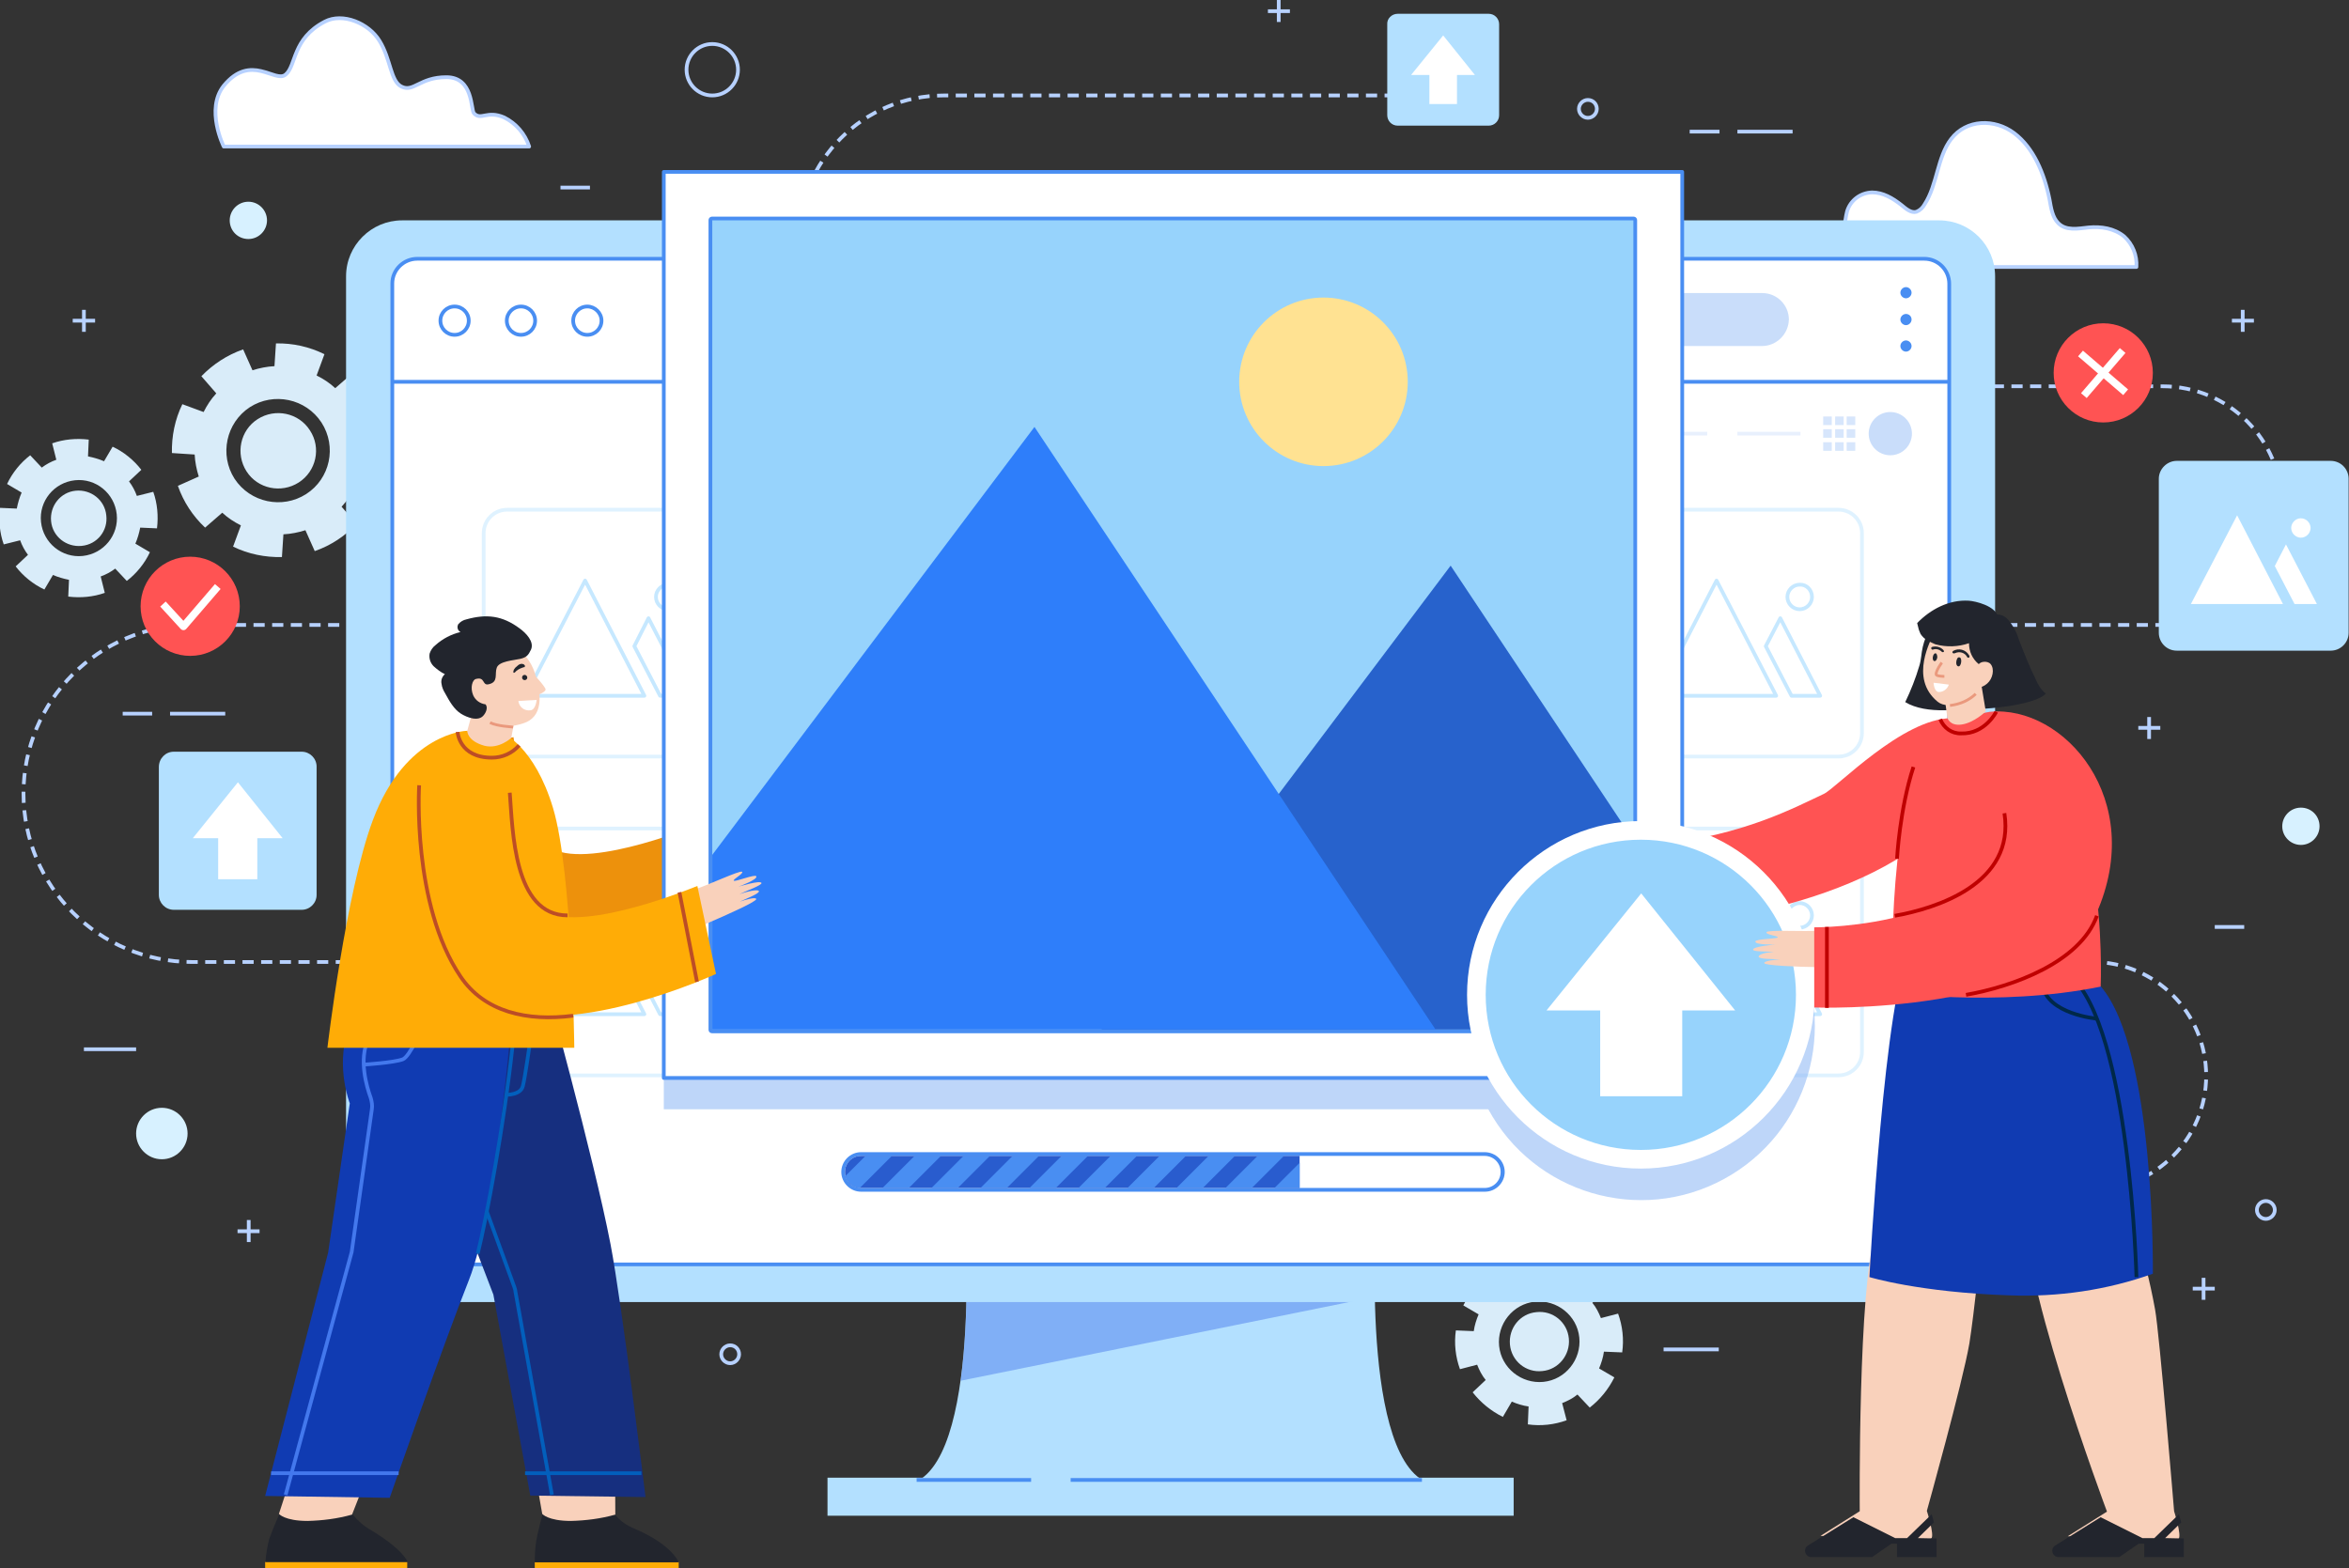 <?xml version="1.0" encoding="utf-8"?>
<!-- Generator: Adobe Illustrator 24.1.1, SVG Export Plug-In . SVG Version: 6.00 Build 0)  -->
<svg version="1.1" id="Layer_1" xmlns="http://www.w3.org/2000/svg" xmlns:xlink="http://www.w3.org/1999/xlink" x="0px" y="0px"
	 viewBox="0 0 629.9 420.6" style="enable-background:new 0 0 629.9 420.6;" xml:space="preserve">
<rect x="0" y="0" width="629.9" height="420.6" fill="#333333" stroke="none"/>
<style type="text/css">
	.st0{fill:#D9ECF9;}
	.st1{fill:#D7F1FF;}
	.st2{fill:none;stroke:#B7D1FF;stroke-linejoin:round;}
	.st3{fill:#FFFFFF;stroke:#B7D1FF;stroke-linejoin:round;}
	.st4{fill:none;stroke:#B7D1FF;stroke-linejoin:round;stroke-dasharray:3,2;}
	.st5{fill:#FF5353;}
	.st6{fill:none;stroke:#FFFFFF;stroke-width:2;stroke-linejoin:round;}
	.st7{fill:#B3E0FF;}
	.st8{fill:#FFFFFF;}
	.st9{opacity:0.65;fill:#6695F2;enable-background:new    ;}
	.st10{fill:#FFFFFF;stroke:#498EF2;stroke-linejoin:round;}
	.st11{opacity:0.75;}
	.st12{opacity:0.55;fill:none;stroke:#B3E0FF;stroke-linejoin:round;enable-background:new    ;}
	.st13{fill:none;stroke:#B3E0FF;stroke-linejoin:round;}
	.st14{fill:#498EF2;}
	.st15{fill:#295CCE;}
	.st16{clip-path:url(#SVGID_2_);}
	.st17{fill:#103BB2;}
	.st18{fill:none;stroke:#498EF2;stroke-linejoin:round;}
	.st19{opacity:0.45;fill:#89B5F4;enable-background:new    ;}
	.st20{opacity:0.75;fill:none;stroke:#E0EBFC;stroke-linejoin:round;enable-background:new    ;}
	.st21{opacity:0.45;}
	.st22{opacity:0.75;fill:#89B5F4;enable-background:new    ;}
	.st23{fill:#F9D1BB;}
	.st24{fill-rule:evenodd;clip-rule:evenodd;fill:#ED910C;}
	.st25{opacity:0.55;fill:#89B5F4;enable-background:new    ;}
	.st26{fill:#97D3FC;}
	.st27{fill:#FFE292;}
	.st28{clip-path:url(#SVGID_4_);}
	.st29{fill:#2762CC;}
	.st30{fill:#2E7EFA;}
	.st31{fill:#22252D;}
	.st32{fill:none;stroke:#002849;stroke-linejoin:round;}
	.st33{fill:none;stroke:#BF0000;stroke-linejoin:round;}
	.st34{fill:none;stroke:#EA997D;stroke-width:0.75;stroke-miterlimit:10;}
	.st35{fill:#FFAC06;}
	.st36{fill-rule:evenodd;clip-rule:evenodd;fill:#162F7F;}
	.st37{fill-rule:evenodd;clip-rule:evenodd;fill:#103BB2;}
	.st38{fill:none;stroke:#025FBC;stroke-linejoin:round;}
	.st39{fill:none;stroke:#4378ED;stroke-linejoin:round;}
	.st40{fill-rule:evenodd;clip-rule:evenodd;fill:#FFAC06;}
	.st41{fill:none;stroke:#BC4D26;stroke-linejoin:round;}
	.st42{fill-rule:evenodd;clip-rule:evenodd;fill:#F9D1BB;}
	.st43{fill-rule:evenodd;clip-rule:evenodd;fill:#22252D;}
</style>
<g>
	<path class="st0" d="M42.1,141.7c0.4-3.3,0.1-6.7-1-9.8l-4.4,1.1c-0.5-1.4-1.2-2.7-2.1-3.9l3.3-3.1c-2-2.6-4.7-4.8-7.7-6.2
		l-2.3,3.9c-1.4-0.6-2.8-1-4.3-1.3l0.2-4.5c-3.3-0.4-6.7-0.1-9.8,1l1.1,4.4c-1.4,0.5-2.7,1.2-3.9,2.1l-3.1-3.3
		c-2.6,2-4.8,4.7-6.2,7.7l3.9,2.3c-0.6,1.4-1,2.8-1.3,4.3l-4.5-0.2c-0.4,3.3-0.1,6.7,1,9.8l4.4-1.1c0.5,1.4,1.2,2.7,2.1,3.9
		l-3.3,3.1c2,2.6,4.7,4.8,7.7,6.2l2.3-3.9c1.4,0.6,2.8,1,4.3,1.3l-0.2,4.5c3.3,0.4,6.7,0.1,9.8-1l-1.1-4.4c1.4-0.5,2.7-1.2,3.9-2.1
		l3.1,3.3c2.6-2,4.8-4.7,6.2-7.7l-3.9-2.3c0.6-1.4,1-2.8,1.3-4.3L42.1,141.7z M22.2,149.1c-5.6,0.6-10.6-3.5-11.2-9.1
		c-0.6-5.6,3.5-10.6,9.1-11.2s10.6,3.5,11.2,9.1c0,0,0,0,0,0C31.9,143.5,27.8,148.5,22.2,149.1z M21.9,146.4
		c-4.1,0.4-7.8-2.5-8.2-6.6s2.5-7.8,6.6-8.2c4.1-0.4,7.8,2.5,8.2,6.6C29,142.3,26.1,146,21.9,146.4z"/>
	<path class="st1" d="M50.3,304c0,3.8-3.1,6.9-6.9,6.9s-6.9-3.1-6.9-6.9c0-3.8,3.1-6.9,6.9-6.9C47.2,297.1,50.3,300.2,50.3,304
		C50.3,304,50.3,304,50.3,304z"/>
	<path class="st2" d="M197.9,18.7c0,3.8-3.1,6.9-6.9,6.9s-6.9-3.1-6.9-6.9c0-3.8,3.1-6.9,6.9-6.9C194.8,11.8,197.9,14.9,197.9,18.7
		C197.9,18.7,197.9,18.7,197.9,18.7z"/>
	<path class="st3" d="M477.6,71.6c0-0.7,0.1-1.4,0.2-2.2c0.8-6.5,5.5-5.9,8.5-5.7c3,0.2,6.6,0.3,8-2.7c0.6-1.3,0.6-2.9,1-4.3
		c0.9-3,3.6-5,6.7-5.1c2.9,0,5.5,1.5,7.9,3.4c1.2,1,2.6,2.2,4,1.8c1-0.4,1.7-1.1,2.2-2c3.4-5.2,3.4-12.7,7.1-17.5
		c4.1-5.4,11.7-5.5,16.9-1.6s8.1,10.8,9.5,17.8c0.4,2.3,0.8,4.8,2.3,6.3c2.1,2.2,5.4,1.5,8.2,1.2c3.3-0.3,6.8,0.2,9.5,2.4
		c2.3,2.1,3.5,5.1,3.3,8.2H477.6z"/>
	<path class="st3" d="M60,39.3h81.9c-1.1-3.4-3.5-6.2-6.7-7.8c-4.6-2-6.2,0.9-8.1-1.1c-0.9-1-0.1-9.7-7.4-9.7
		c-7.2,0-8.8,4.2-12.1,2.5c-2.9-1.5-2.8-7.3-5.8-12.2c-2.9-4.8-9.9-7.7-14.7-5.2c-8.8,4.6-7.6,11.8-10.5,14.2
		c-2.8,2.4-9.3-5.9-16.6,3C55,29.3,60,39.3,60,39.3z"/>
	<path class="st4" d="M445,319h116.1c16.9,0,30.5-13.7,30.5-30.5v0c0-16.9-13.7-30.5-30.5-30.5l0,0H51.5
		c-24.9,0-45.2-20.2-45.2-45.2v0c0-24.9,20.2-45.2,45.2-45.2h528.4c17.7,0,32-14.3,32-32c0,0,0,0,0,0l0,0c0-17.7-14.3-32-32-32
		c0,0,0,0,0,0H253.1c-21.5,0-39-17.4-39-39l0,0c0-21.5,17.4-39,39-39h131.3"/>
	<circle class="st5" cx="51" cy="162.6" r="13.3"/>
	<polyline class="st6" points="43.7,162 49.2,168 58.4,157.3 	"/>
	<circle class="st5" cx="564" cy="100" r="13.3"/>
	<line class="st6" x1="558.8" y1="106.1" x2="569.2" y2="94"/>
	<line class="st6" x1="557.9" y1="94.8" x2="570" y2="105.2"/>
	<path class="st7" d="M583.7,123.6h41.3c2.7,0,4.8,2.2,4.8,4.8v41.3c0,2.7-2.2,4.8-4.8,4.8h-41.3c-2.7,0-4.8-2.2-4.8-4.8v-41.3
		C578.9,125.8,581.1,123.6,583.7,123.6z"/>
	<polygon class="st8" points="599.9,138.2 587.5,162 612.2,162 	"/>
	<polygon class="st8" points="613,146 610,151.8 615.3,162 621.3,162 	"/>
	<path class="st8" d="M619.6,141.6c0,1.4-1.2,2.6-2.6,2.6c-1.4,0-2.6-1.2-2.6-2.6c0-1.4,1.2-2.6,2.6-2.6
		C618.4,139,619.6,140.2,619.6,141.6z"/>
	<path class="st7" d="M374.8,3.7h24.4c1.6,0,2.8,1.3,2.8,2.8v24.4c0,1.6-1.3,2.8-2.8,2.8h-24.4c-1.6,0-2.8-1.3-2.8-2.8V6.5
		C371.9,5,373.2,3.7,374.8,3.7z"/>
	<polygon class="st8" points="395.5,20.1 387,9.5 378.4,20.1 383.3,20.1 383.3,27.9 390.7,27.9 390.7,20.1 	"/>
	<path class="st7" d="M46.6,201.6h34.3c2.2,0,4,1.8,4,4V240c0,2.2-1.8,4-4,4H46.6c-2.2,0-4-1.8-4-4v-34.3
		C42.6,203.4,44.4,201.6,46.6,201.6z"/>
	<polygon class="st8" points="75.8,224.8 63.8,209.8 51.7,224.8 58.5,224.8 58.5,235.8 69,235.8 69,224.8 	"/>
	<path class="st1" d="M622,221.6c0,2.7-2.2,5-5,5c-2.7,0-5-2.2-5-5c0-2.7,2.2-5,5-5C619.8,216.6,622,218.8,622,221.6z"/>
	<path class="st1" d="M71.6,59.1c0,2.7-2.2,5-5,5s-5-2.2-5-5c0-2.7,2.2-5,5-5C69.4,54.1,71.6,56.4,71.6,59.1z"/>
	<line class="st2" x1="45.6" y1="191.4" x2="60.4" y2="191.4"/>
	<line class="st2" x1="32.9" y1="191.4" x2="40.8" y2="191.4"/>
	<line class="st2" x1="465.9" y1="35.3" x2="480.7" y2="35.3"/>
	<line class="st2" x1="446.1" y1="361.9" x2="460.9" y2="361.9"/>
	<line class="st2" x1="453.1" y1="35.3" x2="461.1" y2="35.3"/>
	<line class="st2" x1="150.3" y1="50.3" x2="158.2" y2="50.3"/>
	<line class="st2" x1="22.5" y1="281.4" x2="36.5" y2="281.4"/>
	<line class="st2" x1="593.9" y1="248.6" x2="601.8" y2="248.6"/>
	<line class="st2" x1="22.5" y1="83.1" x2="22.5" y2="89"/>
	<line class="st2" x1="25.5" y1="86" x2="19.5" y2="86"/>
	<line class="st2" x1="66.7" y1="327.2" x2="66.7" y2="333.1"/>
	<line class="st2" x1="69.6" y1="330.2" x2="63.7" y2="330.2"/>
	<line class="st2" x1="342.9" y1="0" x2="342.9" y2="5.9"/>
	<line class="st2" x1="345.9" y1="3" x2="340" y2="3"/>
	<line class="st2" x1="576.3" y1="192.3" x2="576.3" y2="198.2"/>
	<line class="st2" x1="579.3" y1="195.2" x2="573.4" y2="195.2"/>
	<line class="st2" x1="590.9" y1="342.7" x2="590.9" y2="348.6"/>
	<line class="st2" x1="593.9" y1="345.6" x2="588" y2="345.6"/>
	<line class="st2" x1="601.4" y1="83.1" x2="601.4" y2="89"/>
	<line class="st2" x1="604.4" y1="86" x2="598.5" y2="86"/>
	<path class="st2" d="M610,324.5c0,1.3-1.1,2.4-2.4,2.4s-2.4-1.1-2.4-2.4c0-1.3,1.1-2.4,2.4-2.4S610,323.2,610,324.5L610,324.5z"/>
	<path class="st2" d="M198.2,363.2c0,1.3-1.1,2.4-2.4,2.4c-1.3,0-2.4-1.1-2.4-2.4s1.1-2.4,2.4-2.4c0,0,0,0,0,0
		C197.2,360.8,198.2,361.9,198.2,363.2z"/>
	<path class="st2" d="M428.2,29.2c0,1.3-1.1,2.4-2.4,2.4c-1.3,0-2.4-1.1-2.4-2.4c0-1.3,1.1-2.4,2.4-2.4
		C427.2,26.8,428.2,27.9,428.2,29.2z"/>
	<path class="st0" d="M101.7,111.3c-1.5-4.3-4-8.1-7.2-11.2l-4.6,4c-1.5-1.4-3.2-2.5-5-3.4L87,95C83,93,78.5,92,74,92.1l-0.4,6.1
		c-2,0.1-4,0.5-5.9,1.1l-2.5-5.6c-4.3,1.5-8.1,4-11.2,7.2l4,4.6c-1.4,1.5-2.5,3.2-3.4,5l-5.7-2.1c-2,4.1-2.9,8.6-2.8,13.1l6.1,0.4
		c0.1,2,0.5,4,1.1,5.9l-5.6,2.5c1.5,4.3,4,8.1,7.3,11.2l4.6-4c1.5,1.4,3.2,2.5,5,3.4l-2.1,5.7c4.1,2,8.6,2.9,13.1,2.8l0.4-6.1
		c2-0.1,4-0.5,5.9-1.1l2.5,5.6c4.3-1.5,8.1-4,11.2-7.3l-4-4.6c1.4-1.5,2.5-3.2,3.4-5l5.7,2.1c2-4.1,2.9-8.6,2.8-13.1l-6.1-0.4
		c-0.1-2-0.5-4-1.1-5.9L101.7,111.3z M82.1,132.5c-6.4,4.1-15,2.3-19.2-4.1c-4.1-6.4-2.3-15,4.1-19.2c6.4-4.1,15-2.3,19.2,4.1
		C90.4,119.8,88.5,128.4,82.1,132.5L82.1,132.5z M80.1,129.4c-4.7,3-11,1.7-14-3c-3-4.7-1.7-11,3-14c4.7-3,11-1.7,14,3
		C86.2,120.1,84.8,126.4,80.1,129.4L80.1,129.4z"/>
	<path class="st0" d="M435,362.7c0.5-3.5,0.1-7.1-1.1-10.4l-4.6,1.2c-0.6-1.5-1.3-2.9-2.3-4.1l3.5-3.3c-2.2-2.8-4.9-5-8.1-6.6
		l-2.4,4.1c-1.4-0.6-3-1.1-4.5-1.3l0.2-4.8c-3.5-0.5-7.1-0.1-10.4,1.1l1.2,4.6c-1.5,0.6-2.9,1.3-4.1,2.3L399,342
		c-2.8,2.2-5,4.9-6.6,8.1l4.1,2.4c-0.6,1.4-1.1,3-1.3,4.5l-4.8-0.2c-0.5,3.5-0.1,7.1,1.1,10.4l4.6-1.2c0.6,1.5,1.3,2.9,2.3,4.1
		l-3.5,3.3c2.2,2.8,4.9,5,8.1,6.6l2.4-4.1c1.4,0.6,3,1.1,4.5,1.3l-0.2,4.8c3.5,0.5,7.1,0.1,10.4-1.1l-1.2-4.6
		c1.5-0.6,2.9-1.3,4.1-2.3l3.3,3.5c2.8-2.2,5-4.9,6.6-8.1l-4.1-2.4c0.6-1.4,1.1-3,1.3-4.5L435,362.7z M413.9,370.6
		c-5.9,0.6-11.3-3.7-11.9-9.6c-0.6-5.9,3.7-11.3,9.6-11.9c5.9-0.6,11.3,3.7,11.9,9.6C424.1,364.6,419.8,370,413.9,370.6L413.9,370.6
		z M413.6,367.7c-4.4,0.5-8.3-2.7-8.7-7.1s2.7-8.3,7.1-8.7c4.4-0.5,8.3,2.7,8.7,7.1C421.1,363.4,417.9,367.3,413.6,367.7z"/>
	<path class="st7" d="M369,328.1H258.8c0,0,4.6,70.2-17.2,70.2h144.7C364.5,398.3,369,328.1,369,328.1z"/>
	<path class="st9" d="M257.6,370.3l111.1-22.5c-0.2-11.1,0.4-19.7,0.4-19.7H258.8C258.8,328.1,260.3,350.8,257.6,370.3z"/>
	<path class="st7" d="M107.8,59.1H520c8.3,0,15,6.7,15,15v260.1c0,8.3-6.7,15-15,15H107.8c-8.3,0-15-6.7-15-15V74.1
		C92.8,65.8,99.6,59.1,107.8,59.1C107.8,59.1,107.8,59.1,107.8,59.1z"/>
	<path class="st10" d="M111.9,69.4H516c3.7,0,6.7,3,6.7,6.7v256.3c0,3.7-3,6.7-6.7,6.7H111.9c-3.7,0-6.7-3-6.7-6.7V76
		C105.2,72.4,108.2,69.4,111.9,69.4z"/>
	<g class="st11">
		<path class="st12" d="M136,136.7h53.6c3.5,0,6.3,2.8,6.3,6.3v53.6c0,3.5-2.8,6.3-6.3,6.3H136c-3.5,0-6.3-2.8-6.3-6.3V143
			C129.7,139.5,132.5,136.7,136,136.7z"/>
		<polygon class="st13" points="156.9,155.7 140.9,186.6 172.8,186.6 		"/>
		<polygon class="st13" points="173.9,165.8 170.1,173.3 177,186.6 184.6,186.6 		"/>
		<path class="st13" d="M182.5,160.1c0,1.8-1.5,3.3-3.3,3.3s-3.3-1.5-3.3-3.3c0-1.8,1.5-3.3,3.3-3.3
			C181,156.7,182.5,158.2,182.5,160.1z"/>
		<path class="st12" d="M237.1,136.7h53.6c3.5,0,6.3,2.8,6.3,6.3v53.6c0,3.5-2.8,6.3-6.3,6.3h-53.6c-3.5,0-6.3-2.8-6.3-6.3V143
			C230.9,139.5,233.7,136.7,237.1,136.7z"/>
		<polygon class="st13" points="258,155.7 242.1,186.6 274,186.6 		"/>
		<polygon class="st13" points="275.1,165.8 271.2,173.3 278.1,186.6 285.8,186.6 		"/>
		<path class="st13" d="M283.6,160.1c0,1.8-1.5,3.3-3.3,3.3c-1.8,0-3.3-1.5-3.3-3.3c0-1.8,1.5-3.3,3.3-3.3
			C282.1,156.7,283.6,158.2,283.6,160.1z"/>
		<path class="st12" d="M338.3,136.7h53.6c3.5,0,6.3,2.8,6.3,6.3v53.6c0,3.5-2.8,6.3-6.3,6.3h-53.6c-3.5,0-6.3-2.8-6.3-6.3V143
			C332,139.5,334.8,136.7,338.3,136.7z"/>
		<polygon class="st13" points="359.2,155.7 343.2,186.6 375.1,186.6 		"/>
		<polygon class="st13" points="376.2,165.8 372.4,173.3 379.3,186.6 386.9,186.6 		"/>
		<path class="st13" d="M384.8,160.1c0,1.8-1.5,3.3-3.3,3.3c-1.8,0-3.3-1.5-3.3-3.3c0-1.8,1.5-3.3,3.3-3.3
			C383.3,156.7,384.8,158.2,384.8,160.1z"/>
		<path class="st12" d="M439.4,136.7H493c3.5,0,6.3,2.8,6.3,6.3v53.6c0,3.5-2.8,6.3-6.3,6.3h-53.6c-3.5,0-6.3-2.8-6.3-6.3V143
			C433.2,139.5,436,136.7,439.4,136.7z"/>
		<polygon class="st13" points="460.3,155.7 444.4,186.6 476.3,186.6 		"/>
		<polygon class="st13" points="477.4,165.8 473.5,173.3 480.4,186.6 488.1,186.6 		"/>
		<path class="st13" d="M485.9,160.1c0,1.8-1.5,3.3-3.3,3.3c-1.8,0-3.3-1.5-3.3-3.3c0-1.8,1.5-3.3,3.3-3.3
			C484.4,156.7,485.9,158.2,485.9,160.1z"/>
	</g>
	<g class="st11">
		<path class="st12" d="M136,222.2h53.6c3.5,0,6.3,2.8,6.3,6.3v53.6c0,3.5-2.8,6.3-6.3,6.3H136c-3.5,0-6.3-2.8-6.3-6.3v-53.6
			C129.7,225,132.5,222.2,136,222.2z"/>
		<polygon class="st13" points="156.9,241.2 140.9,272 172.8,272 		"/>
		<polygon class="st13" points="173.9,251.3 170.1,258.7 177,272 184.6,272 		"/>
		<path class="st13" d="M182.5,245.5c0,1.8-1.5,3.3-3.3,3.3s-3.3-1.5-3.3-3.3c0-1.8,1.5-3.3,3.3-3.3
			C181,242.2,182.5,243.7,182.5,245.5C182.5,245.5,182.5,245.5,182.5,245.5z"/>
		<path class="st12" d="M237.1,222.2h53.6c3.5,0,6.3,2.8,6.3,6.3v53.6c0,3.5-2.8,6.3-6.3,6.3h-53.6c-3.5,0-6.3-2.8-6.3-6.3v-53.6
			C230.9,225,233.7,222.2,237.1,222.2z"/>
		<polygon class="st13" points="258,241.2 242.1,272 274,272 		"/>
		<polygon class="st13" points="275.1,251.3 271.2,258.7 278.1,272 285.8,272 		"/>
		<path class="st13" d="M283.6,245.5c0,1.8-1.5,3.3-3.3,3.3c-1.8,0-3.3-1.5-3.3-3.3c0-1.8,1.5-3.3,3.3-3.3
			C282.1,242.2,283.6,243.7,283.6,245.5C283.6,245.5,283.6,245.5,283.6,245.5z"/>
		<path class="st12" d="M338.3,222.2h53.6c3.5,0,6.3,2.8,6.3,6.3v53.6c0,3.5-2.8,6.3-6.3,6.3h-53.6c-3.5,0-6.3-2.8-6.3-6.3v-53.6
			C332,225,334.8,222.2,338.3,222.2z"/>
		<polygon class="st13" points="359.2,241.2 343.2,272 375.1,272 		"/>
		<polygon class="st13" points="376.2,251.3 372.4,258.7 379.3,272 386.9,272 		"/>
		<path class="st13" d="M384.8,245.5c0,1.8-1.5,3.3-3.3,3.3c-1.8,0-3.3-1.5-3.3-3.3c0-1.8,1.5-3.3,3.3-3.3
			C383.3,242.2,384.8,243.7,384.8,245.5z"/>
		<path class="st12" d="M439.4,222.2H493c3.5,0,6.3,2.8,6.3,6.3v53.6c0,3.5-2.8,6.3-6.3,6.3h-53.6c-3.5,0-6.3-2.8-6.3-6.3v-53.6
			C433.2,225,436,222.2,439.4,222.2z"/>
		<polygon class="st13" points="460.3,241.2 444.4,272 476.3,272 		"/>
		<polygon class="st13" points="477.4,251.3 473.5,258.7 480.4,272 488.1,272 		"/>
		<path class="st13" d="M485.9,245.5c0,1.8-1.5,3.3-3.3,3.3c-1.8,0-3.3-1.5-3.3-3.3c0-1.8,1.5-3.3,3.3-3.3
			C484.4,242.2,485.9,243.7,485.9,245.5L485.9,245.5z"/>
	</g>
	<path class="st8" d="M230.9,319.1c-2.7,0-4.8-2.2-4.8-4.8c0-2.7,2.2-4.8,4.8-4.8l0,0h167.3c2.7,0,4.8,2.1,4.8,4.8s-2.1,4.8-4.8,4.8
		c0,0,0,0,0,0L230.9,319.1z"/>
	<path class="st14" d="M398.1,310c2.4,0,4.3,1.9,4.3,4.3s-1.9,4.3-4.3,4.3l0,0H230.9c-2.4,0-4.3-1.9-4.3-4.3s1.9-4.3,4.3-4.3H398.1
		 M398.1,309H230.9c-2.9,0-5.3,2.4-5.3,5.3s2.4,5.3,5.3,5.3h167.3c2.9,0,5.3-2.4,5.3-5.3S401.1,309,398.1,309z"/>
	<path class="st15" d="M348.5,310H230.9c-2.4,0-4.3,1.9-4.3,4.3s1.9,4.3,4.3,4.3h117.6L348.5,310z"/>
	<g>
		<defs>
			<path id="SVGID_1_" d="M348.5,310H230.9c-2.4,0-4.3,1.9-4.3,4.3s1.9,4.3,4.3,4.3h117.6L348.5,310z"/>
		</defs>
		<clipPath id="SVGID_2_">
			<use xlink:href="#SVGID_1_"  style="overflow:visible;"/>
		</clipPath>
		<g class="st16">
			
				<rect x="213.2" y="311.3" transform="matrix(0.707 -0.707 0.707 0.707 -153.993 255.915)" class="st14" width="37.4" height="5"/>
			
				<rect x="226.4" y="311.3" transform="matrix(0.707 -0.707 0.707 0.707 -150.144 265.207)" class="st14" width="37.4" height="5"/>
			
				<rect x="239.5" y="311.3" transform="matrix(0.707 -0.707 0.707 0.707 -146.294 274.499)" class="st14" width="37.4" height="5"/>
			
				<rect x="252.6" y="311.3" transform="matrix(0.707 -0.707 0.707 0.707 -142.445 283.792)" class="st14" width="37.4" height="5"/>
			
				<rect x="265.8" y="311.3" transform="matrix(0.707 -0.707 0.707 0.707 -138.596 293.084)" class="st14" width="37.4" height="5"/>
			
				<rect x="278.9" y="311.3" transform="matrix(0.707 -0.707 0.707 0.707 -134.747 302.377)" class="st14" width="37.4" height="5"/>
			
				<rect x="292.1" y="311.3" transform="matrix(0.707 -0.707 0.707 0.707 -130.898 311.663)" class="st14" width="37.4" height="5"/>
			
				<rect x="305.2" y="311.3" transform="matrix(0.707 -0.707 0.707 0.707 -127.049 320.955)" class="st14" width="37.4" height="5"/>
			
				<rect x="318.3" y="311.3" transform="matrix(0.707 -0.707 0.707 0.707 -123.2 330.247)" class="st14" width="37.4" height="5"/>
			
				<rect x="331.5" y="311.3" transform="matrix(0.707 -0.707 0.707 0.707 -119.351 339.54)" class="st14" width="37.4" height="5"/>
			
				<rect x="344.6" y="311.3" transform="matrix(0.707 -0.707 0.707 0.707 -115.502 348.833)" class="st17" width="37.4" height="5"/>
			
				<rect x="357.8" y="311.3" transform="matrix(0.707 -0.707 0.707 0.707 -111.652 358.131)" class="st17" width="37.4" height="5"/>
			
				<rect x="370.9" y="311.3" transform="matrix(0.707 -0.707 0.707 0.707 -107.803 367.424)" class="st17" width="37.4" height="5"/>
		</g>
	</g>
	<line class="st18" x1="105.2" y1="102.4" x2="522.6" y2="102.4"/>
	<path class="st19" d="M472.5,92.8H185c-3.9,0-7.1-3.2-7.1-7.1c0,0,0,0,0,0l0,0c0-3.9,3.2-7.1,7.1-7.1h287.6c3.9,0,7.1,3.2,7.1,7.1
		l0,0C479.6,89.6,476.4,92.8,472.5,92.8z"/>
	<path class="st18" d="M125.7,86c0,2.1-1.7,3.8-3.8,3.8s-3.8-1.7-3.8-3.8c0-2.1,1.7-3.8,3.8-3.8C124,82.2,125.7,83.9,125.7,86
		C125.7,86,125.7,86,125.7,86z"/>
	<path class="st18" d="M143.5,86c0,2.1-1.7,3.8-3.8,3.8c-2.1,0-3.8-1.7-3.8-3.8c0-2.1,1.7-3.8,3.8-3.8c0,0,0,0,0,0
		C141.8,82.2,143.5,83.9,143.5,86C143.5,86,143.5,86,143.5,86z"/>
	<path class="st18" d="M161.3,86c0,2.1-1.7,3.8-3.8,3.8s-3.8-1.7-3.8-3.8c0-2.1,1.7-3.8,3.8-3.8C159.5,82.2,161.3,83.9,161.3,86
		C161.3,86,161.3,86,161.3,86z"/>
	<rect x="221.9" y="396.3" class="st7" width="184" height="10.2"/>
	<line class="st20" x1="440.9" y1="116.3" x2="457.8" y2="116.3"/>
	<line class="st20" x1="465.9" y1="116.3" x2="482.8" y2="116.3"/>
	<g class="st21">
		<rect x="488.9" y="111.7" class="st22" width="2.3" height="2.3"/>
		<rect x="492.1" y="111.7" class="st22" width="2.3" height="2.3"/>
		<rect x="495.2" y="111.7" class="st22" width="2.3" height="2.3"/>
		<rect x="488.9" y="115.1" class="st22" width="2.3" height="2.3"/>
		<rect x="492.1" y="115.1" class="st22" width="2.3" height="2.3"/>
		<rect x="495.2" y="115.1" class="st22" width="2.3" height="2.3"/>
		<rect x="488.9" y="118.6" class="st22" width="2.3" height="2.3"/>
		<rect x="492.1" y="118.6" class="st22" width="2.3" height="2.3"/>
		<rect x="495.2" y="118.6" class="st22" width="2.3" height="2.3"/>
	</g>
	<path class="st19" d="M512.7,116.3c0,3.2-2.6,5.8-5.8,5.8c-3.2,0-5.8-2.6-5.8-5.8c0-3.2,2.6-5.8,5.8-5.8l0,0
		C510.1,110.5,512.7,113.1,512.7,116.3z"/>
	<path class="st14" d="M512.6,78.5c0,0.8-0.7,1.5-1.5,1.5c-0.8,0-1.5-0.7-1.5-1.5s0.7-1.5,1.5-1.5h0C511.9,77,512.6,77.7,512.6,78.5
		z"/>
	<path class="st14" d="M512.6,85.7c0,0.8-0.7,1.5-1.5,1.5c-0.8,0-1.5-0.7-1.5-1.5s0.7-1.5,1.5-1.5h0
		C511.9,84.2,512.6,84.8,512.6,85.7z"/>
	<path class="st14" d="M512.6,92.8c0,0.8-0.7,1.5-1.5,1.5s-1.5-0.7-1.5-1.5s0.7-1.5,1.5-1.5h0C511.9,91.3,512.6,92,512.6,92.8
		C512.6,92.8,512.6,92.8,512.6,92.8z"/>
	<line class="st18" x1="381.3" y1="396.9" x2="287.1" y2="396.9"/>
	<line class="st18" x1="276.5" y1="396.9" x2="245.8" y2="396.9"/>
	<path class="st23" d="M186,222.3c3.3-1,12.2-5.2,12.7-4.7c0.5,0.5-2.6,2.1-2.2,2.4c0.5,0.3,5.5-1.8,5.9-1.2
		c0.5,0.8-4.7,2.7-4.7,2.7s5.8-1.8,6.1-0.9c0.2,0.6-4.2,2.2-5.8,3c1.9-0.7,5-1.4,5.1-0.7c0.1,0.6-2.8,1.8-5.1,2.8
		c1.4-0.5,4.1-1.2,4.3-0.7c0.2,0.6-6.9,3.8-13.6,6.7"/>
	<path class="st24" d="M115.2,201.8c0,0-1.6,41.7,20.5,51.1c19.9,8.5,57.4-8.8,57.4-8.8l-4.9-23.3c0,0-29.3,12.3-40,6.9
		c-7-3.6-10.5-30-10.5-30"/>
	<path class="st23" d="M446.1,226.7c-3.4,0.3-13.3-0.3-13.6,0.4s3.2,0.9,2.9,1.4c-0.3,0.5-5.8,0.4-5.9,1.1c-0.1,1,5.4,0.8,5.4,0.8
		s-6.1,0.5-6,1.4c0.1,0.6,4.8,0.4,6.5,0.6c-2,0.1-5.1,0.6-5,1.2c0.1,0.6,3.3,0.6,5.7,0.7c-1.5,0.1-4.3,0.4-4.2,1
		c0.1,0.6,7.8,1,15.1,1.1"/>
	<path class="st5" d="M523.4,192.6c-13.2,0-30.8,18.6-34.3,20.3c-7.5,3.5-21.7,11.2-44.1,13.5l2.7,21.6c0,0,53.1-3,76.5-30.4
		L523.4,192.6z"/>
	<path class="st25" d="M451,229.9V54.5H178v243h221.1c12.3,22.6,40.6,31,63.2,18.7c22.6-12.3,31-40.6,18.7-63.2
		C474.7,241.4,463.8,233,451,229.9L451,229.9z"/>
	<rect x="178" y="46.1" class="st10" width="273.1" height="243"/>
	<path class="st26" d="M191,58.6H438c0.3,0,0.5,0.2,0.5,0.5v217c0,0.3-0.2,0.5-0.5,0.5H191c-0.3,0-0.5-0.2-0.5-0.5v-217
		C190.5,58.8,190.7,58.6,191,58.6z"/>
	<path class="st14" d="M438,59.1v217H191v-217H438 M438,58.1H191c-0.6,0-1,0.4-1,1v217c0,0.6,0.4,1,1,1H438c0.6,0,1-0.4,1-1v-217
		C439,58.5,438.6,58.1,438,58.1z"/>
	<circle class="st27" cx="354.9" cy="102.4" r="22.6"/>
	<g>
		<defs>
			<rect id="SVGID_3_" x="191" y="59.1" width="247.1" height="217"/>
		</defs>
		<clipPath id="SVGID_4_">
			<use xlink:href="#SVGID_3_"  style="overflow:visible;"/>
		</clipPath>
		<g class="st28">
			<polygon class="st29" points="269.6,310.3 389,151.7 494.6,310.3 			"/>
			<polygon class="st30" points="126.6,314.8 277.4,114.5 410.7,314.8 			"/>
		</g>
	</g>
	<circle class="st26" cx="440" cy="266.8" r="44.1"/>
	<path class="st8" d="M440,225.2c23,0,41.6,18.6,41.6,41.6S463,308.4,440,308.4c-23,0-41.6-18.6-41.6-41.6l0,0
		C398.4,243.8,417,225.2,440,225.2 M440,220.2c-25.7,0-46.6,20.9-46.6,46.6c0,25.7,20.9,46.6,46.6,46.6s46.6-20.9,46.6-46.6l0,0
		C486.6,241.1,465.7,220.3,440,220.2z"/>
	<polygon class="st8" points="465.3,271 440.1,239.6 414.7,271 429.1,271 429.1,294 451.1,294 451.1,271 	"/>
	<path class="st31" d="M524.5,164.8c-2.9,0.4-5.5,1.5-7.1,4c-0.8,1.5-1.4,3-1.8,4.7c-0.4,1.7-0.4,3.4-0.9,5c-1,3.4-2.3,6.7-3.8,9.8
		c5.6,3.4,15.4,2.2,21.9,0.7"/>
	<path class="st31" d="M545.9,182.2c-1.7-3.4-3.1-7-4.5-10.6c-0.6-2-1.6-3.9-3-5.5c-0.8-0.9-2-1.4-3.2-1.3l-9.1,25.2
		c3.8,0.7,19.7-0.7,22.5-4C547.4,185.1,546.5,183.7,545.9,182.2z"/>
	<path class="st23" d="M503,330.8c-4.8,13.5-4.3,74.5-4.3,74.5l-10.5,6.6c0,0,28.8,1.6,29.7,0.7s-1.2-7.4-1.2-7.4
		s9.6-34.4,11.4-44.9c1.2-7.4,3.4-28.3,3.4-28.3S505.4,324.1,503,330.8z"/>
	<path class="st31" d="M514.3,412.5l4.3-4.2l-0.6-2.2l-6.6,6.4h-3.2l-11.2-5.6l-12.2,7.6c-0.8,0.5-1,1.5-0.5,2.3
		c0.3,0.5,0.8,0.8,1.4,0.8h16.3l5.2-3.6h1.5v3.6h10.6v-5L514.3,412.5z"/>
	<path class="st23" d="M543.9,322.7c-4.8,13.5,21.1,82.7,21.1,82.7l-10.5,6.6c0,0,28.8,1.6,29.7,0.7s-1.2-7.4-1.2-7.4
		s-3.9-47.5-5.1-54.1c-3-16.6-7.5-26.8-7.5-26.8S546.3,315.9,543.9,322.7z"/>
	<path class="st31" d="M580.6,412.5l4.3-4.2l-0.6-2.2l-6.6,6.4h-3.2l-11.2-5.6l-12.2,7.6c-0.8,0.5-1,1.5-0.5,2.3
		c0.3,0.5,0.8,0.8,1.4,0.8h16.3l5.2-3.6h1.5v3.6h10.6v-5L580.6,412.5z"/>
	<path class="st17" d="M560.4,257.3c1.2,2.3,2.1,4.7,2.9,7.2c14.7,17,14,77.1,14,77.1c-12.3,4.4-25.4,6.3-38.5,5.8
		c-24.2-0.8-37.5-4.9-37.5-4.9s4.1-77.5,11-87.8C519.2,244.5,560.4,257.3,560.4,257.3z"/>
	<path class="st32" d="M547.7,264.1c1.2,7.9,14.6,9.1,14.6,9.1"/>
	<path class="st32" d="M555.1,261.6c16.1,14,17.8,80.9,17.8,80.9"/>
	<path class="st23" d="M487.5,249.6c-3.5,0.3-13.5-0.3-13.8,0.4s3.3,1,3,1.4s-5.9,0.4-6,1.1c-0.1,1,5.5,0.8,5.5,0.8
		s-6.2,0.5-6.1,1.4c0.1,0.6,3.8,0.4,5.6,0.6c-2,0.1-4.2,0.6-4.1,1.3c0.1,0.6,3.3,0.6,5.8,0.7c-1.6,0.1-4.4,0.4-4.3,1
		c0.1,0.6,7.9,1,15.4,1.1"/>
	<path class="st5" d="M515.8,198.9c-10,24.7-8.3,67.2-8.3,67.2c-1.9-0.1,27.9,4.2,55.8-1.5c0,0,2.9-61.3-25.8-70.2l-3.9-3.5
		l-10.2,1.8L515.8,198.9z"/>
	<path class="st5" d="M533.6,190.9c19.8-1.9,42.2,23.5,28.5,54.2c-12.3,27.4-75.6,25.1-75.6,25.1v-21.5c0,0,51.1,0.4,51.1-30.6"/>
	<path class="st33" d="M537.5,218.1c2.9,18.8-18.1,25.5-29.4,27.5"/>
	<path class="st33" d="M562.3,245.6c-4.5,12.5-22.6,19-35.1,21.2"/>
	<path class="st33" d="M513.1,205.7c-3.7,11.3-4.4,24.6-4.4,24.6"/>
	<path class="st23" d="M530.8,180.5l1.7,10.3c0,0-3.1,3-6.4,3.5s-3.9-1.8-3.9-1.8l-1.3-9.6L530.8,180.5z"/>
	<path class="st23" d="M518.6,169.7c-0.6,1.7-6.8,12.1,1,18.5c3.1,2.5,9.1-0.7,11.3-3.6c2.6-2,5.3-10.3,3.7-12.4
		C528.4,164,518.6,169.7,518.6,169.7z"/>
	<path class="st31" d="M524.6,177.4c0.1-0.7,0.4-1.2,0.8-1.1c0.4,0,0.6,0.6,0.5,1.3c-0.1,0.7-0.4,1.2-0.8,1.1
		C524.7,178.6,524.5,178.1,524.6,177.4z"/>
	<path class="st31" d="M518.3,176.2c0.1-0.6,0.4-1,0.7-1c0.3,0,0.5,0.5,0.5,1.1c-0.1,0.6-0.4,1-0.7,1
		C518.4,177.3,518.2,176.8,518.3,176.2z"/>
	<path class="st8" d="M518.5,183.1l4.1,0.5c-0.4,1.2-1.5,2-2.7,2C518.6,185.5,518.5,183.1,518.5,183.1z"/>
	<path class="st34" d="M520.7,177.7c-1.2,1.7-1.6,2.7-1.5,3.2c0.1,0.5,2.2,0.5,2.2,0.5"/>
	<path class="st31" d="M521,174.9c-0.1,0-0.2,0-0.3-0.1c-0.6-0.6-1.5-0.9-2.3-0.6c-0.2,0.1-0.4,0-0.5-0.2c-0.1-0.2,0-0.4,0.2-0.5
		l0,0c1.1-0.3,2.3,0,3.1,0.9c0.1,0.2,0.1,0.4,0,0.5C521.2,174.8,521.1,174.9,521,174.9L521,174.9z"/>
	<path class="st31" d="M527.8,176.4c-0.1,0-0.3-0.1-0.3-0.2c-0.6-1.2-2.1-1.6-3.3-1c0,0,0,0-0.1,0c-0.2,0.1-0.4,0-0.5-0.1
		c-0.1-0.2,0-0.4,0.1-0.5l0,0c1.5-0.9,3.4-0.4,4.3,1.1c0,0.1,0.1,0.1,0.1,0.2c0.1,0.2,0,0.4-0.1,0.5
		C528,176.3,527.9,176.4,527.8,176.4z"/>
	<path class="st31" d="M519,172.8c3,0.8,6.1,0.7,9-0.3c0,2.2,0.9,4.2,2.6,5.6c0.5,0.5,1.3,0.2,2,0.3c0.6,0.1,1.5,3.1,1.9,2.7
		c1.2-1.2,2.6-1.6,4-2.5c1.4-0.9,3.1-3.4,2.7-5.3c-0.5-3.1-2.5-6.7-5.4-7.8c-0.6-3-6.1-4.3-7.9-4.4c-5.3-0.3-10.2,2.3-13.8,6
		l0.3,1.2c0.1,0.6,0.4,1.2,0.6,1.7c0.5,0.8,1.2,1.4,1.9,1.8C517.6,172.2,518.3,172.5,519,172.8z"/>
	<path class="st23" d="M530.2,179.1c0.2-1.9,2.8-2,3.6-1c1.1,1.3,0.6,3.9-0.9,5.2c-1.6,1.4-2.9,1.2-3.5-0.1
		C529.4,183.2,530,180.6,530.2,179.1z"/>
	<path class="st34" d="M522.9,189.2c2.6-0.3,5-1.3,6.9-3.1"/>
	<line class="st33" x1="489.9" y1="248.6" x2="489.9" y2="270.3"/>
	<path class="st33" d="M520.3,192.9c0.9,2.3,3.1,3.9,5.6,3.8c6.4,0.2,9.4-5.8,9.4-5.8"/>
	<rect x="143.4" y="418.9" class="st35" width="38.6" height="1.7"/>
	<path class="st31" d="M148.6,405.3l-3.1,0.8c0,0-1.2,4.2-1.7,7.1c-0.3,1.9-0.4,3.9-0.4,5.8H182c0,0-1.7-4.7-11.8-9
		c-2-0.8-3.8-2-5.2-3.7L148.6,405.3z"/>
	<path class="st23" d="M143.3,394l2.1,12c0,0,1.5,1.9,7.7,1.9c4-0.1,8-0.6,11.9-1.7l-0.1-20"/>
	<path class="st36" d="M100,273.5c2.4,8.6,11.4,19.2,11.4,19.2l20.9,54.5l9.9,53.9l30.9,0.4c0,0-6.3-51.9-9.4-67.9
		c-4.5-23.3-17.9-71.7-17.9-71.7"/>
	<rect x="71.1" y="418.9" class="st35" width="38.1" height="1.7"/>
	<path class="st31" d="M78,405.3l-3.1,0.8c-1,2.2-1.9,4.4-2.7,6.6c-0.5,2-0.9,4.1-1,6.2h38.1c0,0-1-3.2-9.6-8.4
		c-2-1.1-3.7-2.6-5.2-4.4L78,405.3z"/>
	<path class="st23" d="M80.1,389.7L74.8,406c0,0,1.5,1.9,7.7,1.9c4-0.1,8-0.6,11.9-1.7l7.2-18.3"/>
	<path class="st37" d="M93.3,276.3c-3.3,10,0.5,19.6,0.5,19.6L88,335.9l-16.9,65.3l33.4,0.5c0,0,14.7-42,21.2-58.3
		c8-20,12.3-79.5,12.3-79.7"/>
	<path class="st38" d="M137.4,280.9c-2.2,20.4-7,46.3-9.3,55.3"/>
	<path class="st38" d="M135.8,293.6c0,0,3.8,0.1,4.4-2.3c0.6-2.3,1.9-11.6,1.9-11.6"/>
	<path class="st38" d="M130.5,324.8l7.4,20.3c0.1,0.4,0.3,0.8,0.3,1.2l9.8,54.6"/>
	<path class="st39" d="M76.6,400.9l17.7-65.1l5.4-38.2c0.2-1.1,0-2.2-0.3-3.2c-1.1-3-3.2-10.2-0.7-15.6"/>
	<path class="st39" d="M97.8,285.5c0,0,7.8-0.5,10.2-1.4c1.9-0.7,5.1-8.3,5.1-8.3"/>
	<line class="st38" x1="140.8" y1="395.1" x2="172" y2="395.1"/>
	<line class="st39" x1="72.7" y1="395.1" x2="106.9" y2="395.1"/>
	<path class="st40" d="M125.1,196c0,0-16.3,0.5-25.1,23.9c-7.3,19.4-12.2,61.1-12.2,61.1H154c0,0-0.5-47-5.7-64.3
		c-5-16.6-13.4-20-13.4-20L125.1,196z"/>
	<path class="st23" d="M186.1,238.6c3.3-1,12.4-5.3,12.9-4.8c0.5,0.5-2.7,2.1-2.2,2.4s5.6-1.8,6-1.2c0.5,0.9-4.8,2.8-4.8,2.8
		s5.9-1.8,6.2-1c0.2,0.6-4.3,2.2-5.9,3c1.9-0.7,5.1-1.4,5.2-0.8c0.2,0.6-2.9,1.8-5.1,2.8c1.5-0.5,4.2-1.3,4.4-0.7
		c0.2,0.6-7,3.9-13.8,6.8"/>
	<path class="st40" d="M112.2,208.9c0,0-0.9,51.6,21.5,61.2c20.3,8.6,58.3-8.9,58.3-8.9l-5-23.6c0,0-29.8,12.5-40.6,7
		c-7.1-3.6-10.6-33.3-10.6-33.3"/>
	<path class="st41" d="M152.2,245.5c-14.5,0-14.7-22.9-15.5-32.9"/>
	<path class="st41" d="M112.4,210.6c0,0-2,31.9,11.1,51.3c6.4,9.5,17.8,12.1,30.2,10.5"/>
	<line class="st41" x1="182.2" y1="239.3" x2="186.9" y2="263.3"/>
	<path class="st41" d="M122.7,196.3c0,0,0.4,6.9,9.2,6.9c2.8,0,5.5-1.2,7.3-3.3"/>
	<path class="st42" d="M143.4,180.4c2,6.2,2.2,11.9-3.1,13.6c-5.2,1.7-12.9,1.4-15.8-7.4c-2.1-6.2,0.5-12.6,5.8-14.3
		C135.4,170.6,141.3,174.2,143.4,180.4z"/>
	<path class="st42" d="M137.1,197.9c0,0-3.3,3.1-7.2,2.1c-4.7-1.3-4.6-4-4.6-4l3.1-11.3l10.6,2.9L137.1,197.9z"/>
	<path class="st42" d="M143,180.7c0,0,3.3,3.5,3.3,4.2c0,0.7-1.9,1.4-1.9,1.4"/>
	<path class="st43" d="M141.4,181.7c0,0.4-0.3,0.7-0.7,0.7c-0.4,0-0.7-0.3-0.7-0.7c0-0.4,0.3-0.7,0.7-0.7
		C141.1,181,141.4,181.4,141.4,181.7C141.4,181.7,141.4,181.7,141.4,181.7z"/>
	<path class="st43" d="M140.5,178.2c-0.8-0.4-1.4,0-2,0.6c-0.3,0.2-0.5,0.5-0.7,0.8c-0.1,0.2-0.2,0.6-0.1,0.8
		c0.2,0.2,0.6-0.3,0.8-0.5c0.6-0.5,1.4-0.8,2.1-1c0,0,0.1,0,0.1,0c0,0,0-0.1,0-0.1C140.9,178.6,140.7,178.4,140.5,178.2z"/>
	<path class="st8" d="M143.9,187.7l-4.9,0.3c0.2,1.6,1.6,2.7,3.2,2.5c0,0,0,0,0,0C143.7,190.4,143.9,187.7,143.9,187.7z"/>
	<path class="st31" d="M129.8,191.7c-1.4,2-4.6,0.7-6.2-0.3c-1.9-1.2-3.1-3.4-4.2-5.4c-0.5-0.8-0.9-1.7-1-2.6
		c-0.2-0.9,0.1-1.9,0.9-2.6c-1.1-0.5-2.1-1.3-3-2.1c-0.9-0.9-1.3-2.1-1.1-3.4c0.3-0.9,0.8-1.7,1.6-2.3c1.9-1.7,4.2-2.9,6.7-3.5
		c-0.7-0.3-1-1.2-0.7-1.9c0-0.1,0.1-0.2,0.1-0.2c0.6-0.7,1.3-1.1,2.2-1.3c5.4-1.5,9.6-1,14.2,2.4c1.8,1.3,4,3.6,3.1,5.7
		c-0.7,1.5-1.2,2.1-2.9,2.5c-1.7,0.4-5.7,0.6-6.3,2.4c-0.6,1.7,0.5,3.8-2.1,4.4c-1.9,0.5-0.9-2.1-3.5-1.4c-0.9,0.2-1.6,2.3-0.7,4.4
		c0.6,1.3,1.8,2.2,3.3,2.4C130.8,189.6,130.5,190.8,129.8,191.7z"/>
	<path class="st34" d="M137.6,195c-0.5-0.1-4.1-0.2-6.2-1.2"/>
</g>
</svg>
